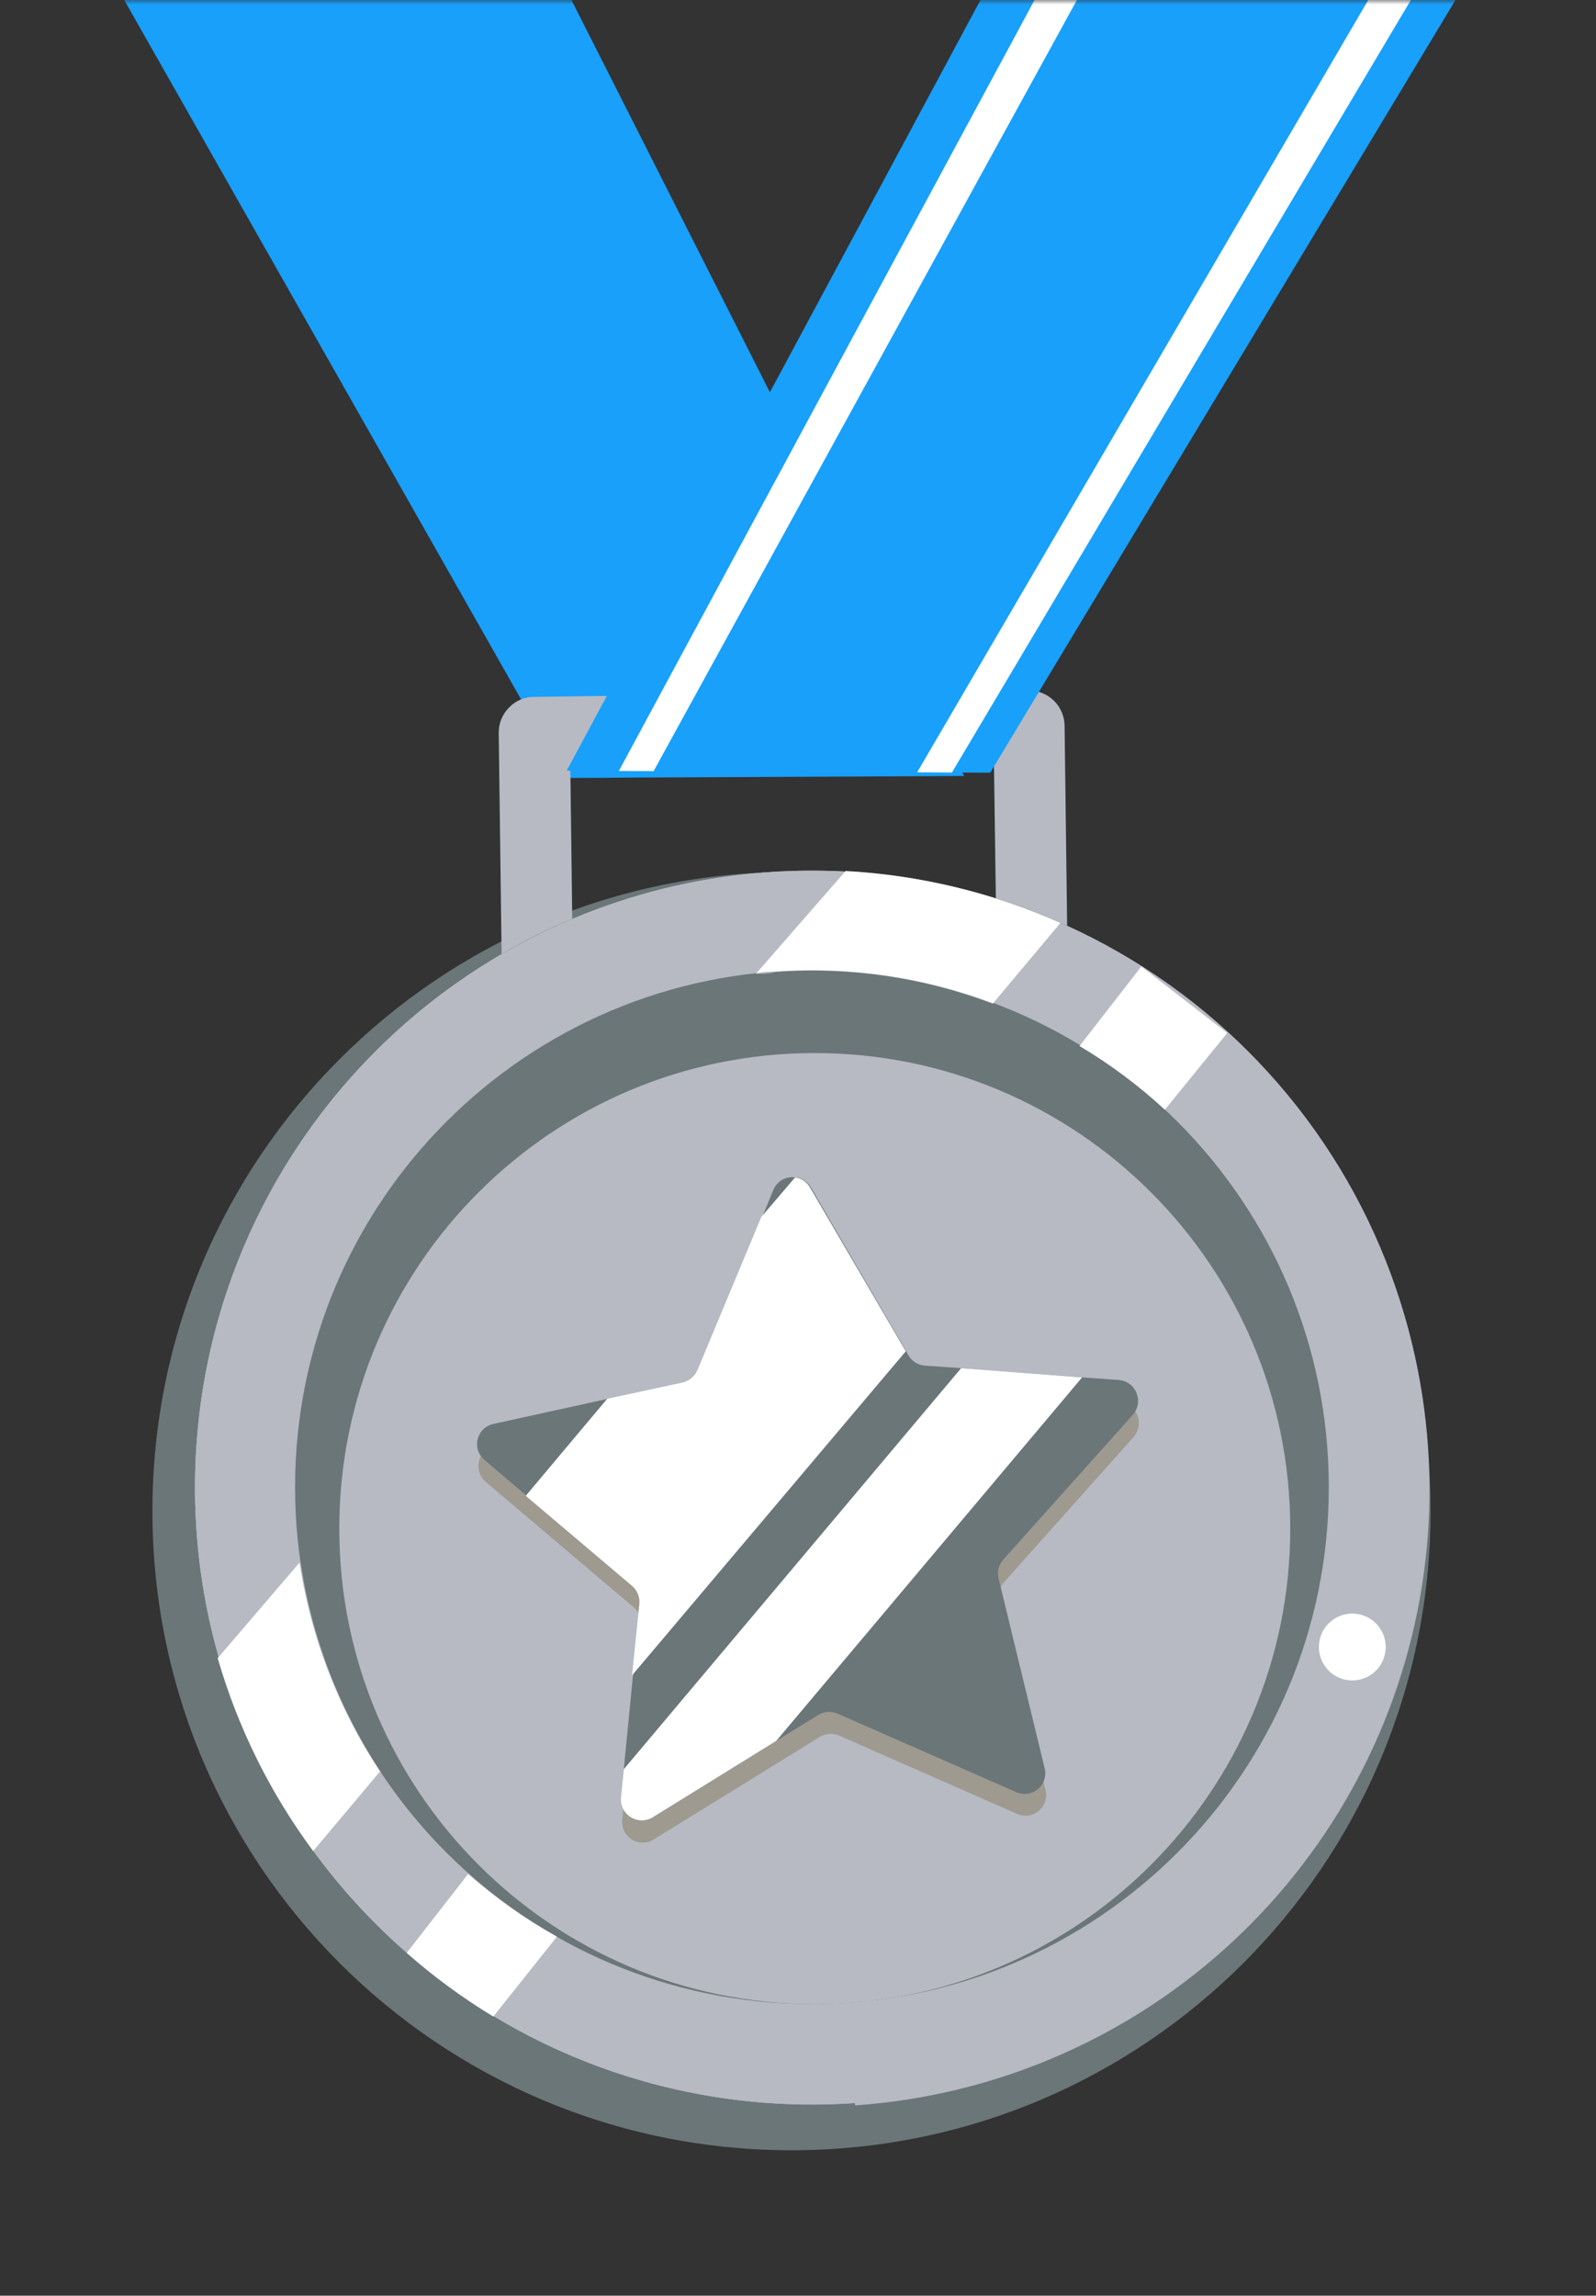 <svg width="178" height="256" viewBox="0 0 178 256" fill="none" xmlns="http://www.w3.org/2000/svg">
<rect x="0" y="0" width="178" height="256" fill="#333333" stroke="none"/>
<mask id="mask0_637_5772" style="mask-type:alpha" maskUnits="userSpaceOnUse" x="0" y="0" width="178" height="256">
<rect width="178" height="256" fill="#D9D9D9"/>
</mask>
<g mask="url(#mask0_637_5772)">
<path d="M7 -12.081L63.087 86.753L67.111 86.738L70.754 86.707L98.401 86.575L102.052 86.559L107.52 86.528L54.005 -19.221L48.699 -18.42L44.418 -17.766L15.649 -13.395L11.405 -12.749L7 -12.081Z" fill="#18A0FB"/>
<path d="M88.275 239.783C127.639 239.783 159.55 207.872 159.55 168.508C159.55 129.144 127.639 97.233 88.275 97.233C48.911 97.233 17 129.144 17 168.508C17 207.872 48.911 239.783 88.275 239.783Z" fill="#6B7679"/>
<path d="M90.546 234.671C128.538 234.671 159.336 203.873 159.336 165.881C159.336 127.889 128.538 97.091 90.546 97.091C52.554 97.091 21.756 127.889 21.756 165.881C21.756 203.873 52.554 234.671 90.546 234.671Z" fill="#B7BAC2"/>
<path d="M90.546 234.671C128.538 234.671 159.336 203.873 159.336 165.881C159.336 127.889 128.538 97.091 90.546 97.091C52.554 97.091 21.756 127.889 21.756 165.881C21.756 203.873 52.554 234.671 90.546 234.671Z" fill="#B7BAC2"/>
<path d="M95.34 234.53C79.839 235.606 64.43 231.406 51.62 222.613C38.809 213.819 29.351 200.949 24.785 186.097C20.218 171.245 20.811 155.285 26.468 140.813C32.125 126.341 42.512 114.209 55.94 106.391V114.484H63.855V102.557C70.815 99.614 78.217 97.85 85.756 97.34C94.314 96.739 102.908 97.738 111.1 100.286V111.254H119.051V103.445C132.999 109.775 144.436 120.577 151.553 134.141C158.669 147.704 161.058 163.254 158.341 178.328C155.623 193.402 147.955 207.139 136.55 217.364C125.145 227.589 110.656 233.717 95.376 234.778L95.34 234.53Z" fill="#B7BAC2"/>
<path d="M90.555 223.482C122.391 223.482 148.2 197.673 148.2 165.837C148.2 134.001 122.391 108.192 90.555 108.192C58.718 108.192 32.91 134.001 32.91 165.837C32.91 197.673 58.718 223.482 90.555 223.482Z" fill="#6B7679"/>
<path d="M90.87 223.49C120.158 223.49 143.9 199.748 143.9 170.46C143.9 141.172 120.158 117.43 90.87 117.43C61.582 117.43 37.84 141.172 37.84 170.46C37.84 199.748 61.582 223.49 90.87 223.49Z" fill="#B7BAC2"/>
<path d="M90.48 134.859L101.412 153.6C101.598 153.93 101.865 154.208 102.188 154.407C102.511 154.605 102.879 154.719 103.258 154.736L124.875 156.369C125.305 156.407 125.715 156.563 126.062 156.82C126.409 157.077 126.678 157.425 126.84 157.825C127.001 158.226 127.049 158.663 126.978 159.088C126.907 159.514 126.719 159.912 126.436 160.238L111.99 176.424C111.742 176.706 111.564 177.043 111.472 177.407C111.379 177.771 111.374 178.152 111.457 178.518L116.604 199.602C116.71 200.024 116.695 200.466 116.56 200.88C116.426 201.293 116.177 201.659 115.844 201.938C115.51 202.216 115.104 202.394 114.674 202.452C114.243 202.51 113.805 202.445 113.41 202.265L93.568 193.533C93.219 193.385 92.84 193.324 92.463 193.355C92.086 193.386 91.722 193.508 91.402 193.71L72.945 205.104C72.577 205.343 72.15 205.472 71.712 205.477C71.274 205.482 70.843 205.362 70.471 205.131C70.099 204.9 69.8 204.568 69.609 204.174C69.419 203.779 69.344 203.339 69.395 202.903L71.56 181.322C71.593 180.945 71.536 180.565 71.394 180.213C71.252 179.862 71.029 179.548 70.744 179.299L54.203 165.278C53.865 165.002 53.613 164.636 53.474 164.223C53.336 163.809 53.318 163.365 53.422 162.941C53.526 162.518 53.748 162.132 54.062 161.83C54.376 161.527 54.77 161.32 55.197 161.232L76.494 156.617C76.863 156.538 77.208 156.371 77.498 156.13C77.789 155.889 78.016 155.581 78.162 155.233L86.362 135.143C86.536 134.757 86.812 134.425 87.159 134.184C87.507 133.942 87.913 133.799 88.336 133.77C88.758 133.741 89.18 133.826 89.558 134.018C89.935 134.21 90.254 134.5 90.48 134.859Z" fill="#9E9A90"/>
<path d="M113.264 199.815L93.387 191.083C93.038 190.936 92.659 190.875 92.282 190.906C91.905 190.937 91.541 191.059 91.221 191.261L86.571 194.136L72.799 202.655C72.427 202.882 71.999 203 71.563 202.997C71.127 202.994 70.701 202.869 70.332 202.636C69.963 202.404 69.666 202.073 69.475 201.681C69.284 201.29 69.206 200.852 69.249 200.419L69.569 197.295L70.598 186.824L71.415 178.837C71.447 178.465 71.39 178.09 71.248 177.744C71.106 177.399 70.883 177.092 70.598 176.85L58.743 166.804L54.057 162.829C53.72 162.553 53.467 162.187 53.329 161.773C53.191 161.36 53.172 160.915 53.277 160.492C53.381 160.068 53.602 159.683 53.917 159.38C54.231 159.078 54.624 158.87 55.051 158.782L67.83 155.978L76.242 154.168C76.612 154.08 76.957 153.905 77.247 153.658C77.537 153.412 77.764 153.1 77.91 152.748L85.01 135.71L86.252 132.693C86.448 132.207 86.806 131.804 87.265 131.552C87.724 131.299 88.257 131.214 88.772 131.309C89.117 131.348 89.448 131.468 89.738 131.659C90.028 131.85 90.269 132.107 90.44 132.409L101.089 150.725L101.302 151.115C101.491 151.446 101.758 151.725 102.08 151.93C102.401 152.134 102.768 152.256 103.148 152.287L107.265 152.571L120.754 153.6L124.765 153.884C125.201 153.917 125.62 154.072 125.973 154.331C126.326 154.59 126.599 154.943 126.761 155.35C126.924 155.756 126.97 156.2 126.893 156.631C126.816 157.062 126.62 157.463 126.326 157.789L111.88 173.939C111.63 174.227 111.454 174.571 111.367 174.942C111.281 175.313 111.286 175.7 111.383 176.069L116.494 197.118C116.614 197.546 116.608 197.999 116.476 198.424C116.344 198.849 116.093 199.226 115.751 199.511C115.41 199.796 114.994 199.976 114.553 200.03C114.111 200.084 113.664 200.01 113.264 199.815Z" fill="#6B7679"/>
<path d="M101.019 150.689L70.493 186.824L71.31 178.837C71.342 178.465 71.285 178.09 71.143 177.744C71.001 177.398 70.778 177.091 70.493 176.849L58.638 166.804L67.725 155.978L76.137 154.168C76.507 154.079 76.852 153.905 77.141 153.658C77.431 153.411 77.659 153.099 77.805 152.748L84.904 135.71L88.667 131.309C89.012 131.347 89.343 131.467 89.633 131.658C89.923 131.85 90.164 132.107 90.335 132.409L101.019 150.689Z" fill="white"/>
<path d="M120.683 153.6L86.572 194.136L72.8 202.655C72.427 202.881 71.999 203 71.563 202.996C71.127 202.993 70.701 202.868 70.332 202.636C69.963 202.404 69.667 202.073 69.476 201.681C69.284 201.289 69.206 200.852 69.25 200.418L69.57 197.295L107.195 152.57L120.683 153.6Z" fill="white"/>
<path d="M127.288 107.775L120.401 116.649C123.812 118.677 127 121.056 129.914 123.748L136.871 115.194L127.288 107.775Z" fill="white"/>
<path d="M62.115 215.965L55.016 224.875C51.593 222.801 48.361 220.425 45.361 217.775L52.212 208.973C55.256 211.648 58.575 213.992 62.115 215.965V215.965Z" fill="white"/>
<path d="M94.309 97.162L84.334 108.592C85.044 108.592 85.79 108.592 86.5 108.379C94.743 107.784 103.016 108.995 110.743 111.928L118.268 102.948C110.701 99.575 102.581 97.615 94.309 97.162V97.162ZM33.54 174.4L24.418 185.049C26.66 192.795 30.266 200.08 35.067 206.559L42.521 197.685C37.868 190.67 34.803 182.723 33.54 174.4V174.4Z" fill="#B7BAC2"/>
<path d="M118.272 102.912L110.747 111.893C103.02 108.96 94.746 107.748 86.503 108.343C85.793 108.343 85.048 108.343 84.338 108.556L94.312 97.126C102.584 97.579 110.704 99.54 118.272 102.912V102.912Z" fill="white"/>
<path d="M42.382 197.543L34.928 206.417C30.127 199.938 26.521 192.653 24.279 184.907L33.402 174.258C34.664 182.581 37.729 190.528 42.382 197.543V197.543Z" fill="white"/>
<path d="M150.82 187.392C152.878 187.392 154.547 185.723 154.547 183.665C154.547 181.607 152.878 179.938 150.82 179.938C148.761 179.938 147.093 181.607 147.093 183.665C147.093 185.723 148.761 187.392 150.82 187.392Z" fill="white"/>
<path d="M119.017 103.231C116.435 102.046 113.779 101.026 111.066 100.179L110.853 84.987L63.609 85.59L63.822 102.45C61.106 103.578 58.473 104.894 55.942 106.39L55.622 81.721C55.616 81.202 55.713 80.686 55.908 80.204C56.103 79.723 56.392 79.285 56.758 78.917C57.118 78.534 57.553 78.23 58.035 78.022C58.517 77.815 59.037 77.709 59.562 77.71L114.722 77C115.244 76.996 115.762 77.094 116.247 77.289C116.731 77.485 117.172 77.773 117.544 78.139C117.916 78.505 118.213 78.941 118.417 79.421C118.621 79.902 118.729 80.418 118.733 80.94L119.017 103.231Z" fill="#B7BAC2"/>
<path d="M73.335 85.448L81.925 85.342L73.335 85.448Z" fill="#18A0FB"/>
<path d="M73.298 85.448L69.5 85.484H69.464L69.429 85.519L73.333 85.448H73.298Z" fill="white"/>
<path d="M170.066 -12.847L110.44 86.169L106.163 86.153L102.29 86.122L72.898 85.99L69.017 85.974L63.204 85.943L120.095 -20L125.737 -19.197L130.287 -18.543L160.872 -14.164L165.383 -13.517L170.066 -12.847Z" fill="#18A0FB"/>
<path d="M106.163 86.153L165.384 -13.517L160.872 -14.164L102.29 86.122L106.163 86.153Z" fill="white"/>
<path d="M130.288 -18.543L72.898 85.99L69.018 85.974L125.737 -19.197L130.288 -18.543Z" fill="white"/>
</g>
</svg>

